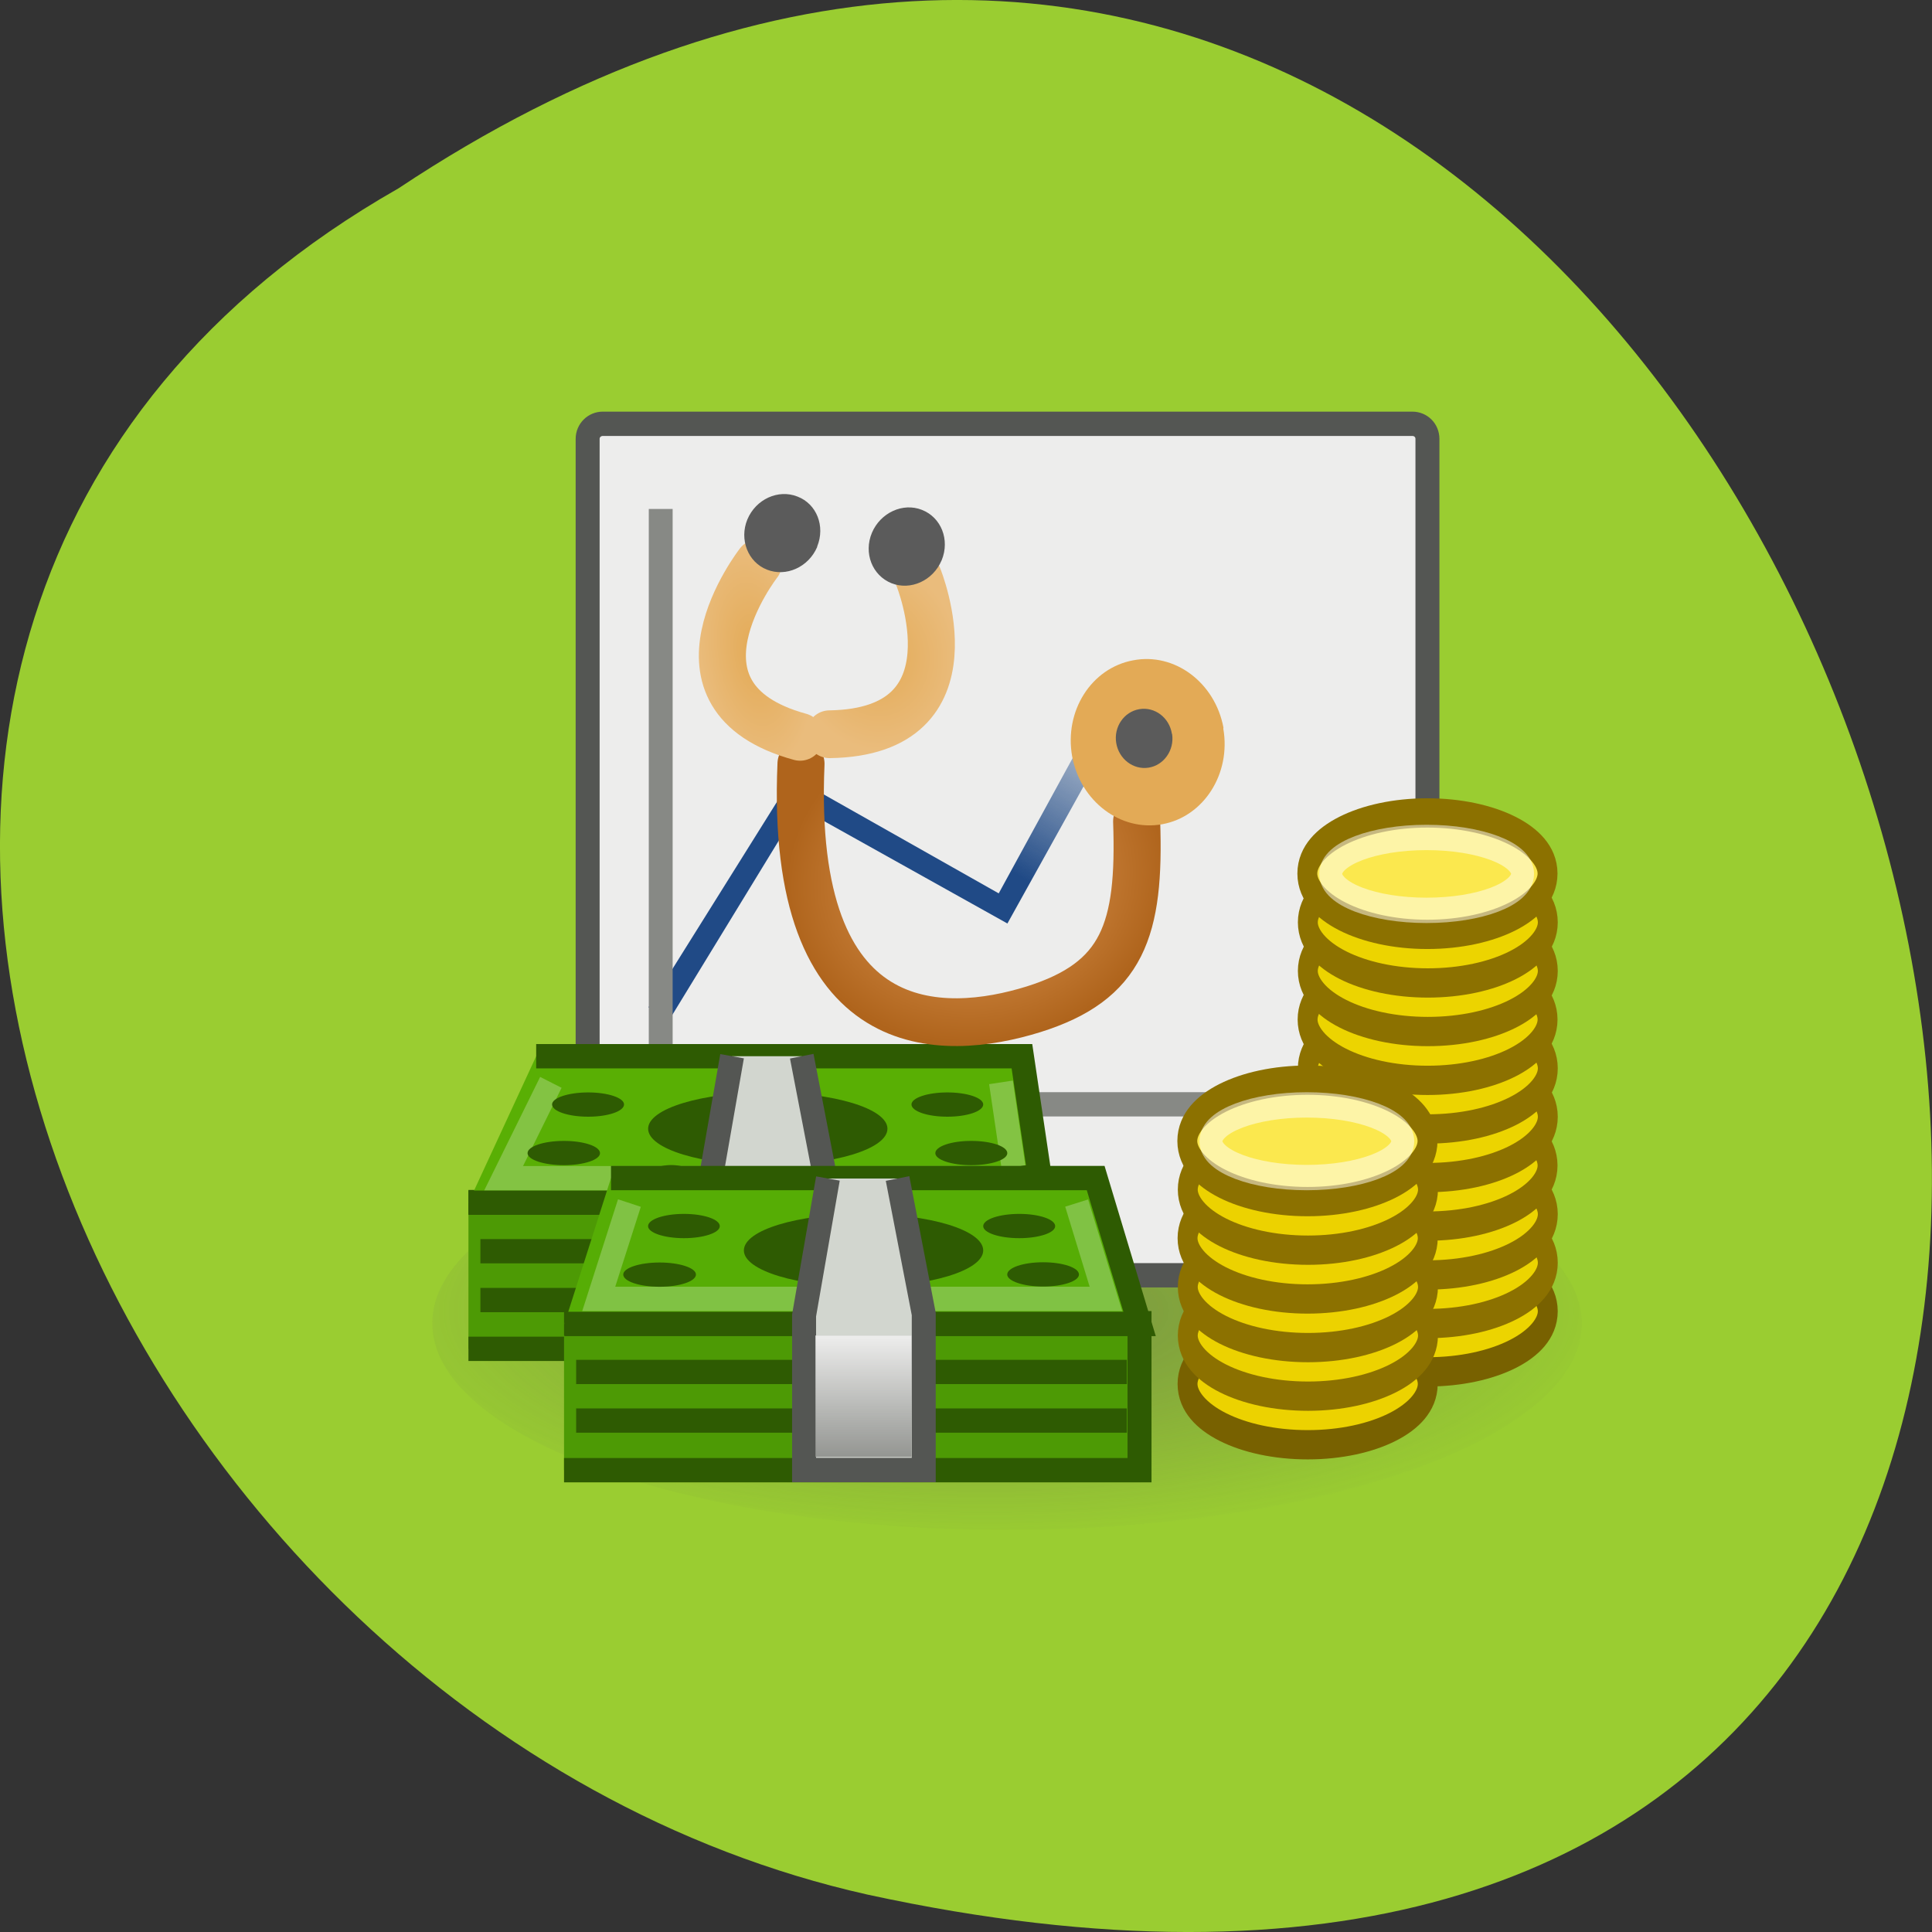 <svg xmlns="http://www.w3.org/2000/svg" xmlns:xlink="http://www.w3.org/1999/xlink" viewBox="0 0 32 32"><rect x="0" y="0" width="32" height="32" fill="#333333" stroke="none"/><defs><g id="9" clip-path="url(#8)"><path d="m 32.821 18.893 c 0 1.2 -2.834 2.173 -6.337 2.173 c -3.487 0 -6.321 -0.974 -6.321 -2.173 c 0 -1.2 2.834 -2.173 6.321 -2.173 c 3.503 0 6.337 0.974 6.337 2.173" transform="matrix(0.251 0 0 0.277 14.996 13.669)" fill="none" stroke="#fff" stroke-width="1.516"/></g><g id="C" clip-path="url(#B)"><path d="m 32.822 18.89 c 0 1.214 -2.834 2.187 -6.337 2.187 c -3.487 0 -6.321 -0.974 -6.321 -2.187 c 0 -1.2 2.834 -2.173 6.321 -2.173 c 3.503 0 6.337 0.974 6.337 2.173" transform="matrix(0.251 0 0 0.277 16.98 9.24)" fill="none" stroke="#fff" stroke-width="1.516"/></g><clipPath id="B"><path d="M 0,0 H32 V32 H0 z"/></clipPath><clipPath id="8"><path d="M 0,0 H32 V32 H0 z"/></clipPath><filter id="6" filterUnits="objectBoundingBox" x="0" y="0" width="32" height="32"><feColorMatrix type="matrix" in="SourceGraphic" values="0 0 0 0 1 0 0 0 0 1 0 0 0 0 1 0 0 0 1 0"/></filter><linearGradient id="4" gradientUnits="userSpaceOnUse" x1="24.613" y1="21.16" x2="29.18" y2="13.246" gradientTransform="matrix(0.397 0 0 0.403 7.163 6.01)"><stop stop-color="#204a86"/><stop offset="1" stop-color="#204a86" stop-opacity="0"/></linearGradient><linearGradient id="5" gradientUnits="userSpaceOnUse" y1="39" x2="0" y2="45.78" gradientTransform="matrix(0.397 0 0 0.336 7.163 9.03)"><stop stop-color="#ededec"/><stop offset="1" stop-color="#ededec" stop-opacity="0"/></linearGradient><mask id="7"><g filter="url(#6)"><path fill-opacity="0.502" d="M 0,0 H32 V32 H0 z"/></g></mask><mask id="A"><g filter="url(#6)"><path fill-opacity="0.502" d="M 0,0 H32 V32 H0 z"/></g></mask><radialGradient id="E" gradientUnits="userSpaceOnUse" cx="76.22" cy="48.15" r="12.01" gradientTransform="matrix(0.282 -0.045 0.051 0.321 -5.418 0.004)"><stop stop-color="#e3aa56"/><stop offset="1" stop-color="#eabc7c"/></radialGradient><radialGradient id="3" gradientUnits="userSpaceOnUse" cx="17.984" cy="40.604" r="21.03" gradientTransform="matrix(0.504 0 0 0.181 7.273 14.365)"><stop stop-color="#545653" stop-opacity="0.502"/><stop offset="1" stop-color="#545653" stop-opacity="0"/></radialGradient><radialGradient id="F" gradientUnits="userSpaceOnUse" cx="59.9" cy="44.37" r="8.274" gradientTransform="matrix(0.282 -0.045 0.088 0.553 -7.357 -9.865)" xlink:href="#E"/><radialGradient id="D" gradientUnits="userSpaceOnUse" cx="81.18" cy="76.83" r="7.952" gradientTransform="matrix(0.988 -0.157 0.134 0.843 -67.34 -31.745)"><stop stop-color="#e49f5c"/><stop offset="1" stop-color="#af641c"/></radialGradient></defs><path d="m 6.598 3.121 c 24.05 -15.992 38.875 35.01 7.773 28.26 c -12.852 -2.879 -20.652 -20.926 -7.773 -28.26" fill="#9acd31"/><g fill-rule="evenodd"><path d="m 26.2 21.918 c 0 1.891 -4.262 3.422 -9.52 3.422 c -5.258 0 -9.52 -1.531 -9.52 -3.422 c 0 -1.891 4.262 -3.422 9.52 -3.422 c 5.258 0 9.52 1.531 9.52 3.422" fill="url(#3)"/><g fill="#ecd400" stroke-width="1.05"><path d="m 32.828 18.897 c 0 1.201 -2.841 2.173 -6.342 2.173 c -3.489 0 -6.329 -0.972 -6.329 -2.173 c 0 -1.201 2.841 -2.181 6.329 -2.181 c 3.501 0 6.342 0.981 6.342 2.181" transform="matrix(0.314 0 0 0.462 15.328 12.988)" stroke="#786100"/><path d="m 32.817 18.892 c 0 1.209 -2.828 2.181 -6.329 2.181 c -3.489 0 -6.329 -0.972 -6.329 -2.181 c 0 -1.201 2.841 -2.173 6.329 -2.173 c 3.501 0 6.329 0.972 6.329 2.173" transform="matrix(0.314 0 0 0.462 15.332 12.186)" stroke="#8c7100"/></g><path d="m 7.104 2.505 h 33.777 c 0.355 0 0.63 0.272 0.63 0.621 v 33.754 c 0 0.34 -0.276 0.621 -0.63 0.621 h -33.777 c -0.345 0 -0.63 -0.281 -0.63 -0.621 v -33.754 c 0 -0.349 0.286 -0.621 0.63 -0.621" transform="matrix(0.397 0 0 0.403 7.163 6.01)" fill="#ededec" stroke="#545653"/></g><path d="m 32.817 18.893 c 0 1.209 -2.828 2.181 -6.329 2.181 c -3.489 0 -6.329 -0.972 -6.329 -2.181 c 0 -1.201 2.841 -2.173 6.329 -2.173 c 3.501 0 6.329 0.972 6.329 2.173" transform="matrix(0.314 0 0 0.462 15.332 11.381)" fill="#ecd400" fill-rule="evenodd" stroke="#8c7100" stroke-width="1.05" id="0"/><g fill-rule="evenodd"><path d="m 32.82 18.898 c 0 1.201 -2.828 2.173 -6.329 2.173 c -3.501 0 -6.329 -0.972 -6.329 -2.173 c 0 -1.209 2.828 -2.181 6.329 -2.181 c 3.501 0 6.329 0.972 6.329 2.181" transform="matrix(0.314 0 0 0.462 15.327 10.573)" fill="#ecd400" stroke="#8c7100" stroke-width="1.05"/><path d="m 18.48 11.25 l -1.938 3.547 l -3.414 -1.93 l -2.387 3.816 l 0.348 0.203 l 2.148 -3.516 l 3.449 1.926 l 2.137 -3.848 l -0.348 -0.199" fill="url(#4)"/><g fill="#878985"><path d="m 22.633 18.09 v 0.402 h -11.898 v -0.402"/><path d="m 10.746 8.43 h 0.395 v 10.07 h -0.395"/></g><g stroke="#2e5b02" transform="matrix(0.397 0 0 0.403 7.163 6.01)"><path d="m 1.501 34.493 h 23.998 v 6.03 h -23.998" fill="#4d9a05"/><path d="m 4.327 28.497 h 20.266 l 0.906 6.02 h -23.998" fill="#59af04"/></g><g fill="#2e5b02"><path d="m 7.957 21.332 h 9.121 v 0.402 h -9.121"/><path d="m 7.957 20.523 h 9.121 v 0.402 h -9.121"/></g></g><path d="m 8.907 34.534 l -1.97 3.939 h 21.34 l -0.591 -3.939" transform="matrix(0.397 0 0 0.403 5.588 4.01)" stroke-opacity="0.251" fill="none" stroke="#fff"/><g fill-rule="evenodd"><path d="m 11.535 34.474 h 4.934 v 6.112 h -4.934" transform="matrix(0.397 0 0 0.403 7.163 6.01)" fill="#ededec" stroke="#545653"/><path d="m 14.699 18.695 c 0 0.336 -0.887 0.605 -1.984 0.605 c -1.094 0 -1.98 -0.27 -1.98 -0.605 c 0 -0.332 0.887 -0.602 1.98 -0.602 c 1.098 0 1.984 0.27 1.984 0.602" fill="#2e5b02"/><g transform="matrix(0.397 0 0 0.403 7.163 6.01)"><path d="m 12.5 28.497 l -1 5.637 v 6.374 h 5 v -6.433 l -1.093 -5.579" fill="#d2d6cf" stroke="#545653"/><g stroke="#2e5b02"><path d="m 5.489 39.471 h 24.01 v 6.04 h -24.01" fill="#4d9a05"/><path d="m 7.449 33.504 h 20.22 l 1.832 5.996 h -23.998" fill="#56ad05"/></g></g><path d="m 32.825 18.892 c 0 1.209 -2.841 2.181 -6.329 2.181 c -3.501 0 -6.342 -0.972 -6.342 -2.181 c 0 -1.201 2.841 -2.173 6.342 -2.173 c 3.489 0 6.329 0.972 6.329 2.173" transform="matrix(0.314 0 0 0.462 13.341 14.194)" fill="#ecd200" stroke="#786100" stroke-width="1.05"/></g><use transform="translate(0 -1.613)" xlink:href="#0"/><g fill="#2e5b02" fill-rule="evenodd"><path d="m 9.543 23.328 h 9.121 v 0.402 h -9.121"/><path d="m 9.543 22.523 h 9.121 v 0.402 h -9.121"/></g><path d="m 32.825 18.896 c 0 1.201 -2.841 2.173 -6.329 2.173 c -3.501 0 -6.342 -0.972 -6.342 -2.173 c 0 -1.201 2.841 -2.181 6.342 -2.181 c 3.489 0 6.329 0.981 6.329 2.181" transform="matrix(0.314 0 0 0.462 13.345 13.391)" fill="#ecd200" fill-rule="evenodd" stroke="#8c7100" stroke-width="1.05" id="1"/><path d="m 32.825 18.897 c 0 1.201 -2.841 2.173 -6.329 2.173 c -3.501 0 -6.342 -0.972 -6.342 -2.173 c 0 -1.201 2.841 -2.181 6.342 -2.181 c 3.489 0 6.329 0.981 6.329 2.181" transform="matrix(0.314 0 0 0.462 13.345 12.586)" fill="#ecd200" fill-rule="evenodd" stroke="#8c7100" stroke-width="1.05"/><path d="m 32.817 18.898 c 0 1.201 -2.828 2.173 -6.329 2.173 c -3.489 0 -6.329 -0.972 -6.329 -2.173 c 0 -1.209 2.841 -2.181 6.329 -2.181 c 3.501 0 6.329 0.972 6.329 2.181" transform="matrix(0.314 0 0 0.462 15.332 8.964)" fill="#ecd400" fill-rule="evenodd" stroke="#8c7100" stroke-width="1.05" id="2"/><path d="m 8.217 34.532 l -1.28 3.939 h 21.16 l -1.221 -3.939" transform="matrix(0.397 0 0 0.403 7.163 6.01)" stroke-opacity="0.251" fill="none" stroke="#fff"/><g fill-rule="evenodd" stroke="#8c7100" stroke-width="1.05"><path d="m 32.829 18.893 c 0 1.201 -2.841 2.181 -6.342 2.181 c -3.489 0 -6.329 -0.981 -6.329 -2.181 c 0 -1.201 2.841 -2.173 6.329 -2.173 c 3.501 0 6.342 0.972 6.342 2.173" transform="matrix(0.314 0 0 0.462 13.34 11.779)" fill="#ecd200"/><path d="m 32.82 18.895 c 0 1.201 -2.828 2.181 -6.329 2.181 c -3.501 0 -6.329 -0.981 -6.329 -2.181 c 0 -1.201 2.828 -2.181 6.329 -2.181 c 3.501 0 6.329 0.981 6.329 2.181" transform="matrix(0.314 0 0 0.462 15.327 8.157)" fill="#ecd400"/></g><use transform="translate(0 -2.418)" xlink:href="#1"/><g fill-rule="evenodd"><g fill="#2e5b02"><path d="m 11.512 19.496 c 0 0.113 -0.176 0.203 -0.395 0.203 c -0.219 0 -0.398 -0.09 -0.398 -0.203 c 0 -0.109 0.18 -0.199 0.398 -0.199 c 0.219 0 0.395 0.09 0.395 0.199"/><path d="m 17.461 19.496 c 0 0.113 -0.176 0.203 -0.395 0.203 c -0.219 0 -0.398 -0.09 -0.398 -0.203 c 0 -0.109 0.18 -0.199 0.398 -0.199 c 0.219 0 0.395 0.09 0.395 0.199"/><path d="m 16.285 20.711 c 0 0.332 -0.887 0.602 -1.984 0.602 c -1.094 0 -1.98 -0.27 -1.98 -0.602 c 0 -0.336 0.887 -0.605 1.98 -0.605 c 1.098 0 1.984 0.27 1.984 0.605"/><path d="m 11.527 21.11 c 0 0.113 -0.27 0.203 -0.602 0.203 c -0.332 0 -0.602 -0.09 -0.602 -0.203 c 0 -0.109 0.27 -0.199 0.602 -0.199 c 0.332 0 0.602 0.09 0.602 0.199"/><path d="m 17.871 21.11 c 0 0.109 -0.266 0.199 -0.594 0.199 c -0.328 0 -0.594 -0.09 -0.594 -0.199 c 0 -0.113 0.266 -0.203 0.594 -0.203 c 0.328 0 0.594 0.09 0.594 0.203"/></g><path d="m 16.499 33.523 l -0.995 5.627 v 6.355 h 4.993 v -6.413 l -1.093 -5.569" transform="matrix(0.397 0 0 0.403 7.163 6.01)" fill="#d2d6cf" stroke="#545653"/><path d="m 13.508 22.12 h 1.59 v 2.01 h -1.59" fill="#878985"/><path d="m 13.508 22.12 h 1.59 v 2.01 h -1.59" fill="url(#5)"/><g fill="#2e5b02"><path d="m 17.477 20.309 c 0 0.109 -0.266 0.199 -0.594 0.199 c -0.332 0 -0.598 -0.09 -0.598 -0.199 c 0 -0.113 0.266 -0.203 0.598 -0.203 c 0.328 0 0.594 0.09 0.594 0.203"/><path d="m 11.922 20.309 c 0 0.109 -0.266 0.199 -0.594 0.199 c -0.328 0 -0.594 -0.09 -0.594 -0.199 c 0 -0.113 0.266 -0.203 0.594 -0.203 c 0.328 0 0.594 0.09 0.594 0.203"/><path d="m 9.938 19.1 c 0 0.109 -0.266 0.199 -0.598 0.199 c -0.332 0 -0.602 -0.09 -0.602 -0.199 c 0 -0.113 0.27 -0.203 0.602 -0.203 c 0.332 0 0.598 0.09 0.598 0.203"/><path d="m 16.684 19.1 c 0 0.109 -0.266 0.199 -0.598 0.199 c -0.328 0 -0.594 -0.09 -0.594 -0.199 c 0 -0.113 0.266 -0.203 0.594 -0.203 c 0.332 0 0.598 0.09 0.598 0.203"/><path d="m 16.285 18.293 c 0 0.113 -0.266 0.203 -0.594 0.203 c -0.328 0 -0.594 -0.09 -0.594 -0.203 c 0 -0.109 0.266 -0.199 0.594 -0.199 c 0.328 0 0.594 0.09 0.594 0.199"/><path d="m 10.336 18.293 c 0 0.113 -0.266 0.203 -0.594 0.203 c -0.328 0 -0.598 -0.09 -0.598 -0.203 c 0 -0.109 0.27 -0.199 0.598 -0.199 c 0.328 0 0.594 0.09 0.594 0.199"/></g><path d="m 32.817 18.897 c 0 1.201 -2.828 2.173 -6.329 2.173 c -3.489 0 -6.329 -0.972 -6.329 -2.173 c 0 -1.201 2.841 -2.181 6.329 -2.181 c 3.501 0 6.329 0.981 6.329 2.181" transform="matrix(0.314 0 0 0.462 15.332 7.351)" fill="#ecd400" stroke="#8c7100" stroke-width="1.05"/></g><use transform="translate(0 -2.418)" xlink:href="#2"/><g fill="#fbe84e" fill-rule="evenodd" stroke="#8c7100" stroke-width="1.05"><path d="m 32.829 18.893 c 0 1.201 -2.841 2.181 -6.342 2.181 c -3.489 0 -6.329 -0.981 -6.329 -2.181 c 0 -1.201 2.841 -2.173 6.329 -2.173 c 3.501 0 6.342 0.972 6.342 2.173" transform="matrix(0.314 0 0 0.462 15.324 5.74)"/><path d="m 32.826 18.897 c 0 1.201 -2.841 2.173 -6.329 2.173 c -3.501 0 -6.342 -0.972 -6.342 -2.173 c 0 -1.209 2.841 -2.181 6.342 -2.181 c 3.489 0 6.329 0.972 6.329 2.181" transform="matrix(0.314 0 0 0.462 13.337 10.168)"/></g><use xlink:href="#9" mask="url(#7)"/><use xlink:href="#C" mask="url(#A)"/><path d="m 15.829 15.573 c -0.502 11.507 5.928 11.245 9.7 10.09 c 3.732 -1.155 4.461 -3.26 4.303 -7.723" transform="matrix(0.397 0 0 0.403 6.983 6.375)" fill="none" stroke="url(#D)" stroke-linecap="round" stroke-width="1.963"/><path d="m 20.262 12.07 c 0.129 0.746 -0.324 1.457 -1.012 1.582 c -0.691 0.125 -1.355 -0.379 -1.492 -1.125 c -0.133 -0.75 0.316 -1.461 1.01 -1.59 c 0.688 -0.133 1.355 0.367 1.496 1.113" fill="#e3aa56"/><path d="m 19.414 12.16 c 0.039 0.266 -0.137 0.516 -0.391 0.555 c -0.254 0.039 -0.492 -0.145 -0.535 -0.41 c -0.043 -0.266 0.129 -0.516 0.383 -0.559 c 0.258 -0.043 0.496 0.141 0.539 0.406" fill="#5b5b5b"/><path d="m 20.27 8.802 c 0 0 2.639 6.374 -3.703 6.462" transform="matrix(0.397 0 0 0.403 7.163 6.01)" fill="none" stroke="url(#E)" stroke-linecap="round" stroke-width="1.963"/><path d="m 15.594 9.285 c -0.141 0.332 -0.512 0.5 -0.828 0.375 c -0.32 -0.129 -0.465 -0.5 -0.324 -0.836 c 0.141 -0.332 0.512 -0.504 0.828 -0.379 c 0.32 0.125 0.465 0.496 0.328 0.832" fill="#5b5b5b"/><path d="m 13.603 8.229 c 0 0 -4.353 5.501 1.733 7.141" transform="matrix(0.397 0 0 0.403 7.163 6.01)" fill="none" stroke="url(#F)" stroke-linecap="round" stroke-width="1.963"/><path d="m 13.535 9.06 c -0.145 0.336 -0.516 0.5 -0.832 0.375 c -0.316 -0.125 -0.461 -0.5 -0.324 -0.832 c 0.141 -0.336 0.512 -0.504 0.828 -0.379 c 0.32 0.121 0.465 0.492 0.328 0.828" fill="#5b5b5b"/></svg>
